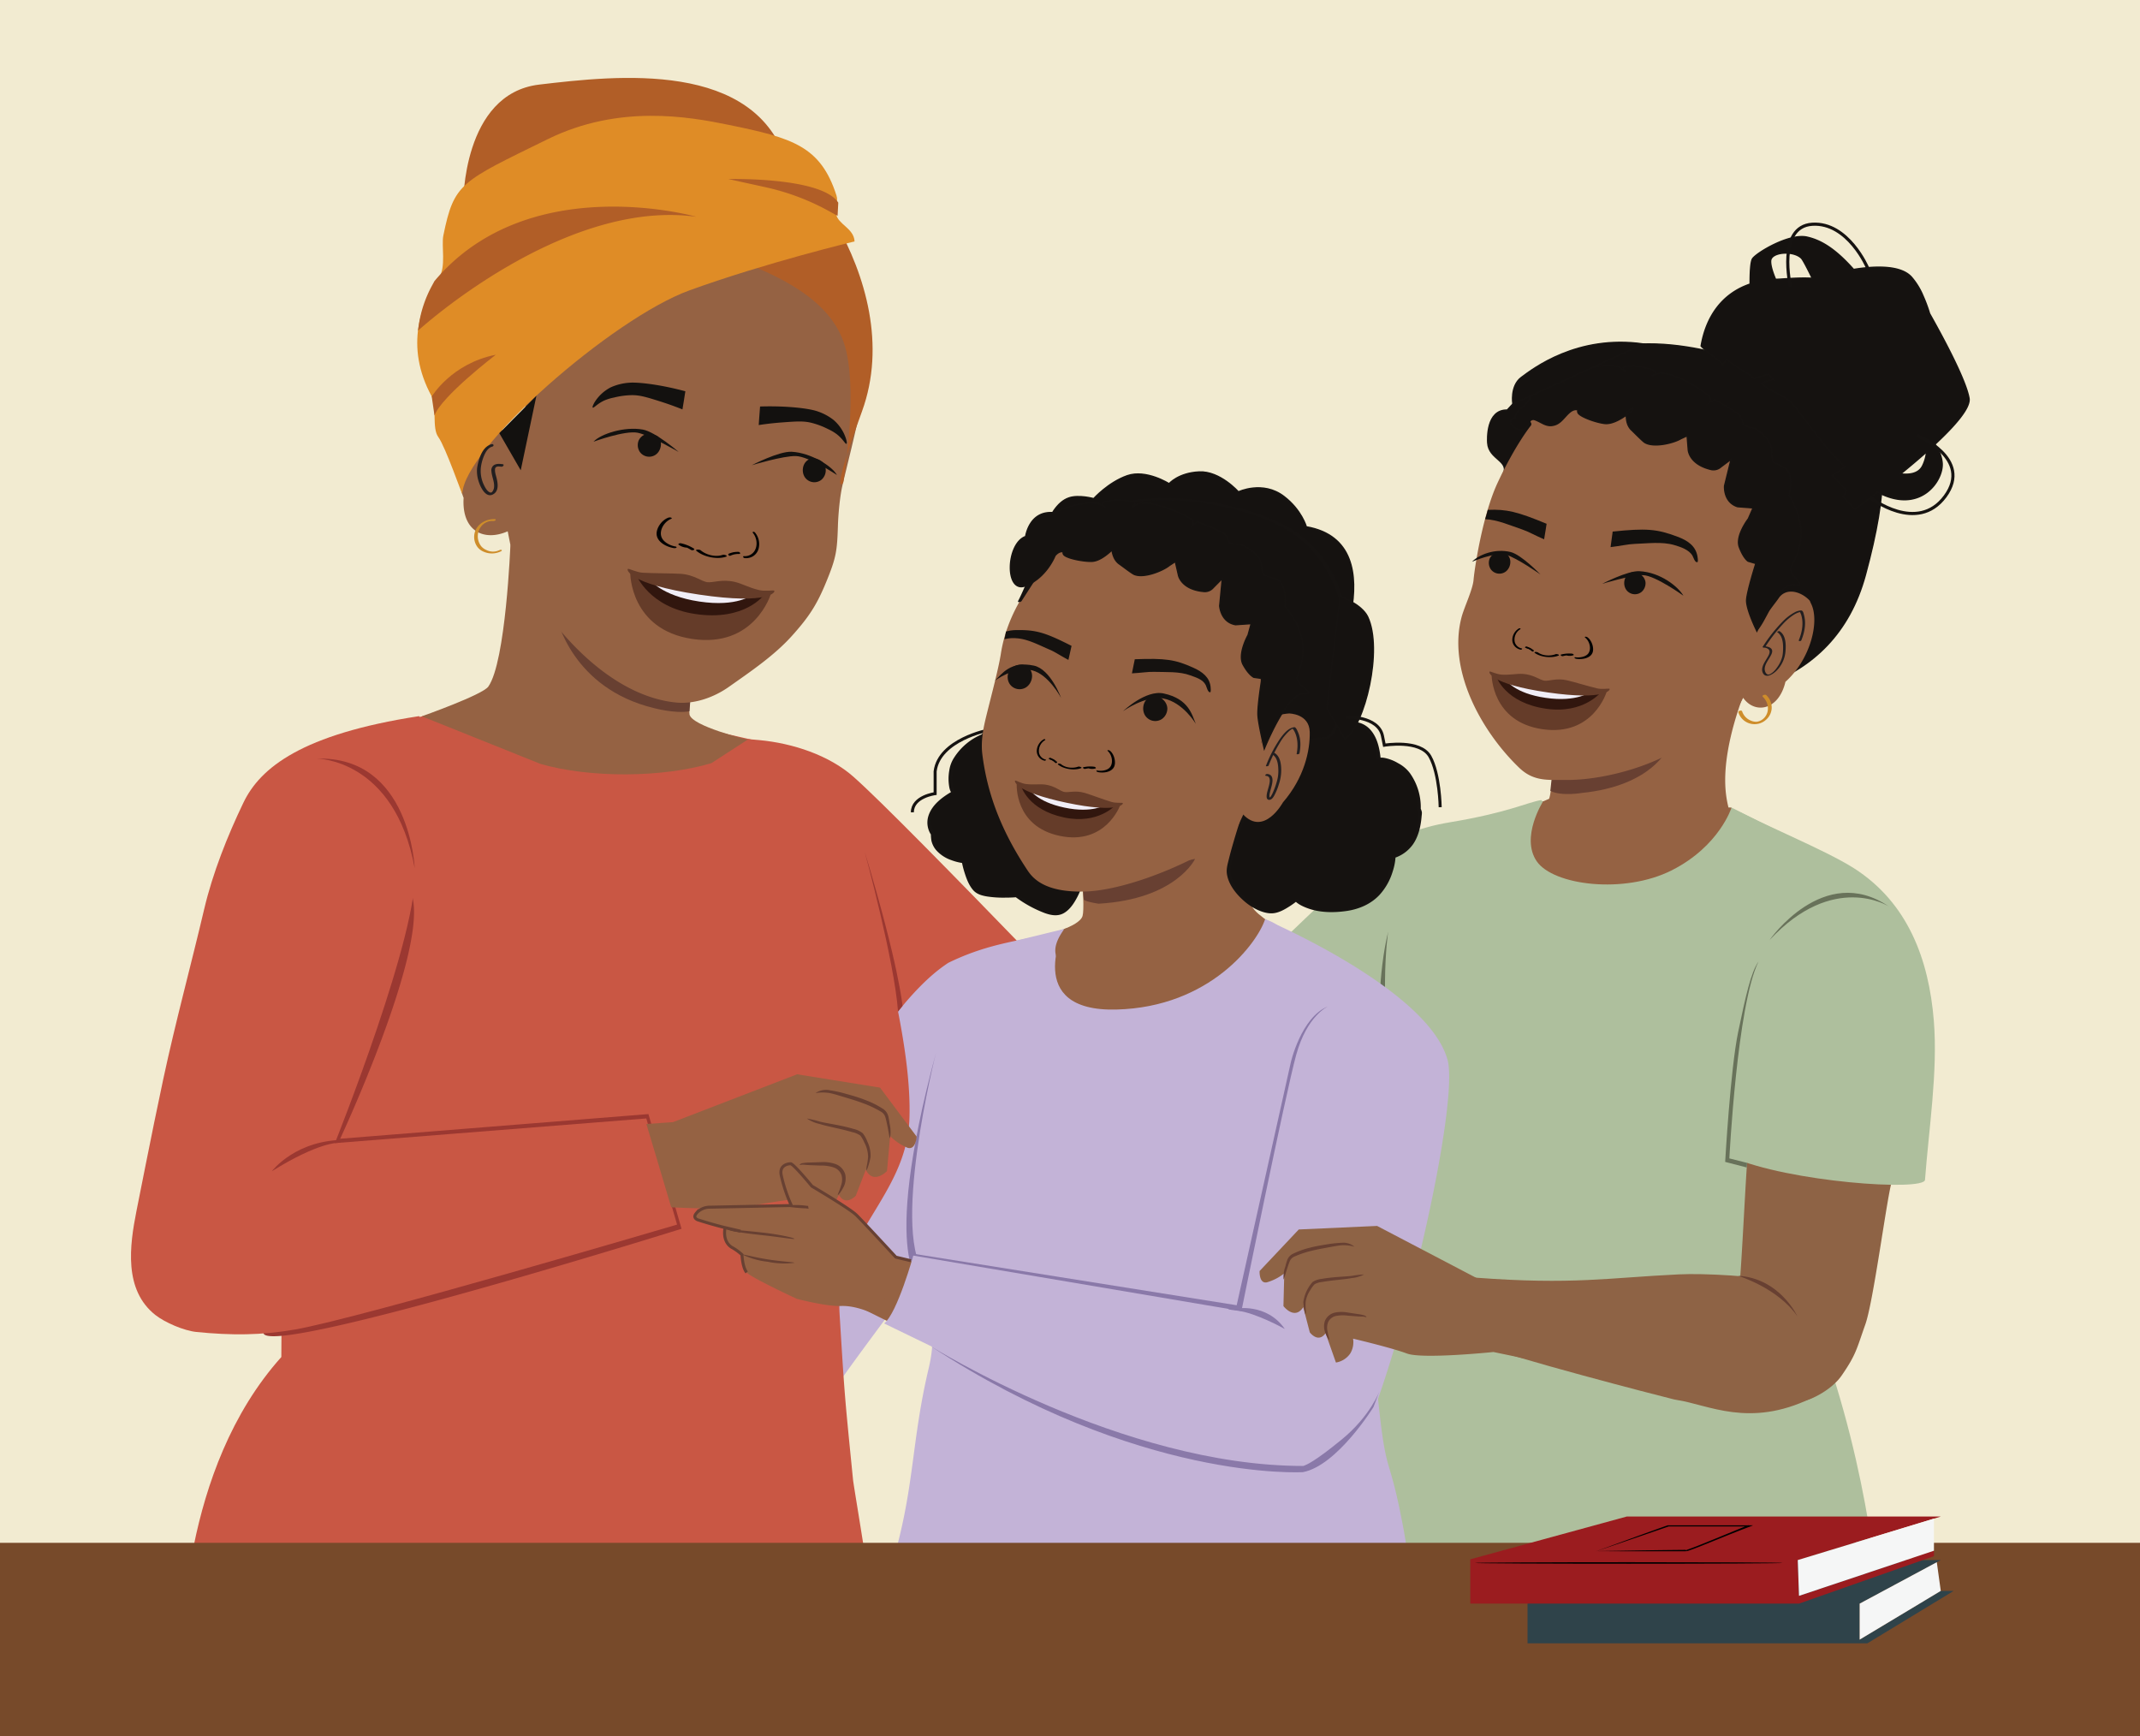 <svg xmlns="http://www.w3.org/2000/svg" viewBox="0 0 1431.49 1161.44"><rect x="0" y="0" width="1431.49" height="1161.44" fill="#333333" stroke="none"/><defs><style>.cls-1{fill:#f2ebd1;}.cls-2{fill:#706189;}.cls-3{fill:#aebf9d;}.cls-4{fill:#c95744;}.cls-14,.cls-19,.cls-20,.cls-21,.cls-22,.cls-5{fill:#151210;}.cls-6{fill:#161311;}.cls-23,.cls-34,.cls-7{fill:none;}.cls-14,.cls-19,.cls-20,.cls-21,.cls-22,.cls-23,.cls-7{stroke:#161311;}.cls-14,.cls-19,.cls-20,.cls-21,.cls-22,.cls-23,.cls-34,.cls-7{stroke-miterlimit:10;}.cls-7{stroke-width:2.02px;}.cls-8{fill:#c3b3d7;}.cls-9{fill:#956243;}.cls-10{fill:#68725a;}.cls-11{fill:#8e6345;}.cls-12{fill:#8a79a9;}.cls-13{fill:#684032;}.cls-14{stroke-width:0.87px;}.cls-15{fill:#010101;}.cls-16{fill:#231f20;}.cls-17{fill:#13110f;}.cls-18{fill:#ce8d2a;}.cls-19{stroke-width:0.86px;}.cls-20{stroke-width:0.9px;}.cls-21{stroke-width:0.87px;}.cls-22{stroke-width:0.86px;}.cls-23{stroke-width:2.1px;}.cls-24{fill:#b15e27;}.cls-25{fill:#df8c26;}.cls-26{fill:#653c29;}.cls-27{fill:#31160e;}.cls-28{fill:#f1eef7;}.cls-29{fill:#9b3831;}.cls-30{fill:#774a2a;}.cls-31{fill:#2f434a;}.cls-32{fill:#9b1c1f;}.cls-33{fill:#f5f6f6;}.cls-34{stroke:#684133;stroke-width:2px;}</style></defs><g id="Layer_2" data-name="Layer 2"><polyline class="cls-1" points="1431.49 1161.44 1431.49 0 0 0 0 1161.44"/><path class="cls-2" d="M636.81,1027.53Z"/></g><g id="Layer_3" data-name="Layer 3"><g id="freepik--Character--inject-2"><path class="cls-3" d="M924.78,1015.52c1.33-16.35-30-20.6-29-30.63,4.69-49,34.16-92.3,31.48-142.21-2.87-53.35,23.26-99,19.19-152.32-1-13.38-9.14-21.39-19-24.48,10.3-19.1,22.51-37.2,30.8-57.36,2.36-5.76,3.45-7.38,2.56-13.16,7.38-1.71,14.57-7.12,22.1-8,15.75-1.8,20.34-3.61,36.08-5.42,10.73-1.23,21.48-2.46,32.28-2.66,38.48-.73,124.93,20.93,163.11,25.5l1.8,285.94c35.65,97.13,40.33,180.32,42.22,196.73,0,0-352.42,2.73-355.69,2.68C907.41,1090.22,921.62,1028.3,924.78,1015.52Z"/></g><g id="freepik--Character--inject-2-2" data-name="freepik--Character--inject-2"><path class="cls-4" d="M492.65,1038.11c-1.39-17.08-3.75-24.93-4.75-35.41-4.9-51.19-.59-93,2.21-145.19,3-55.75-24.3-103.51-20.05-159.17,1.07-14,9.55-22.35,19.83-25.57-10.76-20-23.52-38.88-32.18-59.94-2.47-6-3.6-7.72-2.68-13.75-7.71-1.8-15.22-7.44-23.09-8.35l-49.36-5.66c-11.21-1.28-22.44-2.57-33.72-2.78-40.21-.76-118.89,21.87-158.79,26.64l-1.88,298.8c-67.79,75.67-65.81,191.21-67.79,208.36,0,0,391.93.06,395.34,0C510.8,1116.17,496,1051.47,492.65,1038.11Z"/></g><path class="cls-5" d="M657.37,491.7l1.86-1.7c14.38-5.58,26-5.26,34.39,4,.14,0,19-7.6,34.94,17,13.84,21.32,8.15,34.44,8.15,34.44s11.83,5.8,14.18,11.64c5.29,13.13,3,37.45-8.37,40a29.09,29.09,0,0,1-20.45-3.26s-5.83,17.4-15.16,17.7-26.63-12.11-26.63-12.11-20.77,1.69-26.75-3.12-8.83-19.69-8.83-19.69-21.44-2.59-20.76-18.76c0,0-7.26-9.54,3.69-20.64a45.61,45.61,0,0,1,9.93-7.35s-3.43-4.77-.81-17.3C637.88,507.13,646.44,495.94,657.37,491.7Z"/><path class="cls-6" d="M658.38,491.93a13,13,0,0,1,1.78-1.63c-.15.09.59-.14.82-.22l1.32-.47c.93-.32,1.87-.62,2.82-.89a37.88,37.88,0,0,1,10.51-1.66,22.43,22.43,0,0,1,16.83,7.46c.38.43,1.23.22,1.67.05s-.11,0,.16-.06c.42-.13.85-.25,1.28-.36a21.72,21.72,0,0,1,4.08-.51,26.17,26.17,0,0,1,14.33,4c7.45,4.55,12.87,12.05,16.85,19.67,3.18,6.1,5.53,12.84,5.76,19.77a20.27,20.27,0,0,1-1.14,8.46c-.08.19.12.4.26.48a43,43,0,0,1,11,7.43,14.81,14.81,0,0,1,3.95,7,43.9,43.9,0,0,1,1.51,8.81,44.84,44.84,0,0,1-2,17.94,18.9,18.9,0,0,1-3.66,6.59c-1.87,2-4,2.7-6.67,3a26.71,26.71,0,0,1-16.79-3.63,1.82,1.82,0,0,0-2.26.77,44.15,44.15,0,0,1-2.4,5.62c-1.69,3.38-3.77,6.84-6.73,9.26a7.66,7.66,0,0,1-4.51,1.94,17,17,0,0,1-5.42-1,61.14,61.14,0,0,1-12.17-5.72c-2.66-1.54-5.27-3.19-7.79-5-1.15-.8-2.79-.35-4.13-.29a98.38,98.38,0,0,1-11.13-.09c-3.65-.25-7.84-.58-11.07-2.46-3.8-2.21-5.73-7.4-7.1-11.32a61.07,61.07,0,0,1-2.41-8.71c-.06-.33-.52-.37-.77-.41l-.2,0-1.22-.22a37.48,37.48,0,0,1-4-1,25.11,25.11,0,0,1-10.15-5.73,14.59,14.59,0,0,1-3.52-5.35,14.34,14.34,0,0,1-.8-3.41,11,11,0,0,0-.21-2.78c-.4-.92-1-1.74-1.36-2.71a13.92,13.92,0,0,1-.76-6.49c1-8.3,8.67-14,15.4-17.85.31-.18.62-.55.37-.9a10.15,10.15,0,0,1-1.05-2.71,26.47,26.47,0,0,1-.43-9.39,22.15,22.15,0,0,1,2.64-9.24,38,38,0,0,1,6.61-8.24,35.46,35.46,0,0,1,11.38-7.51c.4-.16,1-.58.66-1.05s-1.3-.19-1.67,0a40.57,40.57,0,0,0-18.51,15.43,21.28,21.28,0,0,0-3.36,8.86,31.69,31.69,0,0,0,0,11,10.45,10.45,0,0,0,1.44,3.9l.38-.9c-6.42,3.69-13.3,8.77-15.7,16.12a14.82,14.82,0,0,0,1.3,12.16,3.21,3.21,0,0,1,.29.46c.12.31,0-.07,0,.25a28.27,28.27,0,0,0,.36,3.89,14.77,14.77,0,0,0,3,6.13,23.84,23.84,0,0,0,10.51,6.95,35.15,35.15,0,0,0,7.68,1.93l-.77-.4a62.06,62.06,0,0,0,1.86,7.12c1.27,4,2.88,8.17,5.64,11.35,2.38,2.73,5.87,3.67,9.32,4.24a71.62,71.62,0,0,0,12.15.78c2.57,0,5.15-.09,7.71-.3l-.83-.1a80.42,80.42,0,0,0,19.62,10.75c4,1.42,8.39,2.27,12.35.18,3.77-2,6.43-5.71,8.48-9.35a46.87,46.87,0,0,0,3.59-7.94l-2.26.78a28.91,28.91,0,0,0,14.83,4c3.4,0,7.2-.29,10.16-2.12a14.51,14.51,0,0,0,4.93-5.47c3-5.5,3.9-12.13,3.87-18.32a50.51,50.51,0,0,0-.92-9.66c-.55-2.73-1.24-5.76-2.86-8.08-2-2.89-5.09-5-8-6.94a55.77,55.77,0,0,0-5.36-3.07l.26.47a19.52,19.52,0,0,0,1.16-7.34c0-6.95-2.06-13.74-5.11-19.92-6.24-12.69-17.12-25.64-32.42-25.86a22.46,22.46,0,0,0-8.48,1.32l1.67,0a24.32,24.32,0,0,0-18.72-7.93,44,44,0,0,0-11.71,1.93c-1.06.31-2.11.66-3.15,1a10.86,10.86,0,0,0-3,1.24c-.66.5-1.25,1.13-1.86,1.69-.42.39-.23.78.25.94A2.1,2.1,0,0,0,658.38,491.93Z"/><path class="cls-7" d="M661.11,488.4s-32.93,6.37-35.58,27.55v14.91s-15.23,1.94-15.23,12.5"/><path class="cls-3" d="M921,999.25c-6.29,30-15.59,86.42-18.47,107.54,151.8-49.52,277.25-157.32,349.92-297,4.38-21.31,9.87-44.93,11.92-55.85,9.15-48.89,8.84-60.34-12.82-105.71-8-16.7-20.33-40-30.61-70l10.88-1.26-73.59-36.76-129-.62c-17.36-.29-38.34,14.14-55.27,18-3.42.78-29.13,3.93-31.31,6.68-1.75,2.2-4.12-2.78-4.53,0-2.21,14.72,13.34,23.5,9.7,38-2.15,8.56,8.38,7.55,6.39,15.82-9.71,40.25-26.86,81.23-25.75,122.11,1.31,49,25.47,82.47,21.2,116.05C942.89,909.22,932.64,943.8,921,999.25Z"/><path class="cls-4" d="M413.56,500.1c19-10,43.29-9.85,94.28-5.05,22.79,2.14,46.87,10.24,63,24.49,36.18,31.89,203.54,208.09,210,213.45S770.37,850.25,694.2,798.9C684.84,792.6,488,618.4,460.9,578.51c-11.6-17-77.7-62.55-47.34-78.41"/><path class="cls-8" d="M707.87,672.11c.3-14.18,1.85-39.67,10.28-50.76-35.52,8-55.88,9.1-83.79,22.68a101.85,101.85,0,0,0-8.61,6.36c-19.09,15.75-37.22,41.56-47,57.5-5.16,8.4-11,17.35-17,27,0,1.21.12,2.41.15,3.62,1.32,52-35.37,91.91-29.12,143.54,4.3,35.53,8.18,42,9,61.63,1.1-.74,10.7,2.34,7.25,2.26-9.8-.23,154-201.88,165.36-242.23.92-3.26,2-6.5,3.12-9.7C711.09,689.47,707.72,678.87,707.87,672.11Z"/><path class="cls-4" d="M561.6,878.59c-3.18-51.9,45-78.43,46.74-130.4,1.48-43.35-14.08-101.19-24.09-144-2-8.77-37.1-83.67-39.32-92.76,0,0-3-8.19-15.9-10.86s-57.64-13-57.64-13L327.23,468l-71.34,17.72C225,492.05,216.56,495.93,212,507.45c-2.9,7.42,23.41,12.35,20.89,19.55-11.12,31.76-4.64,49.06-13.22,66.72-23.31,48-40.54,100-31.19,151.9a251.67,251.67,0,0,1,4,33.92c68,162.68,207.23,289.58,381.71,337.55,0,0,12,4.91,13.21,3.7,4.76-4.74-16.11-124.27-16.78-130.95C565,933.46,565.06,935.15,561.6,878.59Z"/><path class="cls-9" d="M1043.84,446.91s-4.43,79.71-7.63,87.41l-20.8,9.11-21.07,4.88c31.13,32.55,72.32,45.41,116.44,36.34l45.46-44.42a71.26,71.26,0,0,1-2-12.34c-2.43-32.51,16.1-72.87,16.1-72.87"/><path class="cls-9" d="M844.7,513.57s-21.13,60.93-7.18,92.76c2.65,6,21.07,16.4,21.07,16.4l-59.16,35.34c-46.21,16.53-73.28-.27-115.5-25.29l14.64-7.28s23.4-5.32,25.58-12.81-3-56-3-56"/><path class="cls-3" d="M1030.88,535.18c-9.49,1.6-22.2,8.39-60.87,14.83-21.29,3.54-38,10.17-53.19,23.69-33.93,30.29-89.28,85-95.3,90.1S873.24,781,911.84,760.46c9.4-5,83.67-94,109-131.81,10.83-16.14,58.4-61.65,29.68-76.43"/><path class="cls-10" d="M928.6,623.06s-7.89,48.7,6.51,124.72l-6.38,6.55S915.07,679.4,928.6,623.06Z"/><path class="cls-11" d="M1214.33,929.85c-9.22,9.44-8.1-5.45-19.79-5.2a35.21,35.21,0,0,1-9.19-1,32,32,0,0,1-4.29-4.33,61.24,61.24,0,0,1-8.33-13.63c-.39-2.13-.76-4.27-1.13-6.41-2.72-16.09-10.64-15.44-8.69-32.19,2.46-21.15,4.82-86.3,7.25-107.45,8.09-70.36.88-85.42,57.17-139.57,17.53-16.87,2.33-41.66,19-22.3,7.78,9,14.19,21.89,12.51,37.93-2.31,22.07-4.17,8.78-8.73,24.85-11.86,41.76,22.3,28.23,20.19,76.63-.52,11.83-2.68,43.88-5.37,55.2-3.62,15.24-11.91,78.7-17.18,93.56-5.87,16.54-6.09,20.06-15.87,34.22-11,15.93-43,24.75-21.24,8.79"/><path class="cls-3" d="M1240.06,580.72c36,22.94,50.22,60.85,53.53,102.24,2.71,34-3.37,72.22-5.92,106.24-.59,7.87-91.45,1.46-129.43-15.27-9.74-4.28-1.66-121,14.12-163.67,6.74-18.24-16.68-69.51,12.12-54.88l-26.24-15.15C1177.23,550.77,1220.77,568.43,1240.06,580.72Z"/><path class="cls-8" d="M951.16,1105.17c-3.56-24.58-9.79-69-12.29-82.29-11.32-60.52-11.52-25.16-19.34-110.81-4.16-45.64,22.34-89.31,15.07-165.66-1.61-17-43.43-36.08-42.16-65.29.64-14.66-25-49.11-25-49.11s-9.37-14.27-22.19-17.37c7.6,1.84-52.68,16.86-55.4,20.29-16.57,20.87-18.41,22.64-46,19.94-37.51-3.65-45.18-15.38-31.86-33.52l-32.31,7.88-6.71,10.58c-1.29,8-12.48,57.94-15.53,65.16-14.91,35.12-40.89,88.28-46,125.61-6.2,44.76,20.17,40.79,9.76,84.75-11.35,47.92-9.4,76.95-22.58,124.39-1.56,5.62-12.92,79.12-9.54,83.89,1.15,1.63,4.45,3.74,8.08,5.69a584.53,584.53,0,0,0,354.08-24.13Z"/><path class="cls-12" d="M626.11,704.17s-31.69,125.43-5.73,149.36l-3.06,6S587.49,847.87,626.11,704.17Z"/><path class="cls-9" d="M623.35,896.1a67.91,67.91,0,0,0,8.12-10,50.32,50.32,0,0,0,6.27-14.42,45,45,0,0,0,1.42-15.16,49.7,49.7,0,0,0-.93-6.19c-10.92-2.19-22.5-4.9-35.06-8.43,0,0-62.35,6.71-44.8,22.28,6.33,5.61,32.73,18.67,63.9,33.08Z"/><path class="cls-8" d="M836.12,918.12c14.9,14.33,9.76,77.19,19.34,95.37,5.79,11,24.5,1.47,32-11l2-1.7c34.24-29.69,88.16-257.22,78.87-291.69C955.51,661.54,846.16,615,846.16,615c-.44,28.78-11.28,241.61-23.07,292.7A86.69,86.69,0,0,1,836.12,918.12Z"/><path class="cls-11" d="M1216.38,878.73c-2.05-8.29-8.09-19.25-16.5-20.7-26.68-4.62-59.56-6.41-76.8-5.59-47.56,2.26-70.56,7.09-135.88,2.21-3.59-.27-32.87-3.85-44.59-9.52-10.05-4.86,27.3,46.79,44.7,53.54,25.84,10,119.11,34.11,132.34,37.38.61.15,1.21.26,1.83.36,21.14,3.14,48.65,19,90.12-1.15,22.65-11,34.17-60.15,31.63-70.44Z"/><path class="cls-13" d="M1115.54,500.63s-10.39,25-57.36,29.77c0,0-13.79,2.38-21.13-1.37l1-9.25Z"/><path class="cls-14" d="M984.54,425c17.45-9.68,22.9-30.05,23-48.74.1-17.9,16.56-43.49-5.23-45.08-.42,0,9.5-14.25,3-13.66,5-9.33-9.42-10-10.17-21.25C995,294,994,274,1008.2,274.29c58.53-64.7,124.58-42.08,162-32.6,73.37,18.6,109.12,27.07,77.59,143-21.18,77.81-98,91-172.88,80-32-4.67-70.29-7.81-91.06-39.36C984.06,425.22,984.3,425.11,984.54,425Z"/><path class="cls-14" d="M1170.69,190c-19.14,6.53-29.5,22.14-32.78,41.46,3.4,3.82,11.1,8.54,14.52,12.35.86-1.19,1.76-2.35,2.67-3.48,3.76,4.14,14.34,8.81,18.16,12.9,1.27-.58,5.14-1.73,9.72-3,1.17,1.26,2.33,2.53,3.5,3.8a22.67,22.67,0,0,0-8.14,2.43c4.32,4.71,16.41,8.55,20.5,13.46,8.86,10.64,18.55,24.64,27.84,34.9a61.55,61.55,0,0,1,7.17,7.64l-8.22,5.66,9.63,10c-1.54,2.67-2.44,4.19-2.44,4.19l7.87,8.37s6.28-4.55,15.25-11.46c28.73,15.3,44.33-7.93,43.21-19.68a24.18,24.18,0,0,0-4.85-12.3c13.46-12.52,23.89-24.5,22.83-30.81-2.14-12.68-18.43-42.59-26.38-56.66a101,101,0,0,0-4.74-12.62l-.09-.26h0a46.82,46.82,0,0,0-7.31-11.56c-7.32-8.08-24.52-7.4-38.69-5.11-13-14.65-22.56-19.65-31.1-21.6-12-2.74-33.84,10.5-36.49,14.43C1171,175,1170.68,182.68,1170.69,190ZM1271.4,317c5.72-4.66,11.67-9.65,17.31-14.68a27.24,27.24,0,0,1-2.61,9.19C1283.45,317,1277.08,317.66,1271.4,317ZM1205,172.72c1,1,4.17,7.12,7.24,13.41-10-.45-18.6.49-23.07.66-.49,0-1,.05-1.44.08-1.66-3.94-3.55-9.24-3.28-12.55C1184.93,168.54,1199.53,167.35,1205,172.72Z"/><path class="cls-9" d="M1048.27,274.54a6,6,0,0,1-.68.76l.62-.3Zm-23,1.86,0,.38c.4-.23.78-.46,1.13-.7C1026.47,275.62,1025.32,276.4,1025.32,276.4Zm136.91,197.65,3.87-7.28c7.55,10.91,23.68,8.75,28.26-10.69,17-15.26,23.15-41,17-52.59l-.7-1.66c-4.88-5.44-14.63-9.23-20.26-2.48-2,3-4.83,6.34-6.82,9.36-2,3.48-5.37,10.62-8.37,13.5,0,0,16-33.67,17.83-42.4s4.65-30.49-9.17-45.28c0,0-16-21.25-21.67-31.55l-2.39-1.29c-1.51-.22-2.59.09-4.1-.13.06-.46.64-.85.77-1.78-2.66.56-4.61-.2-6.63-.49.57-.39,1.65-.71,1.72-1.17-2.09.17-4-.59-6.06-.88.57-.39,1.72-1.17,1.79-1.63-2.66.55-4-.59-6.06-.89a3.48,3.48,0,0,0,1.28-1.7c-2.16.63-4.11-.13-6.13-.43.58-.38,1.22-1.24,1.79-1.63-2.66.56-4-.59-6.05-.88-.51-.07,1.14-.78,1.21-1.24a18.61,18.61,0,0,1-5.12-.28c.07-.46,1.15-.78,1.21-1.24-3.16.49-4.54-.66-6.56-.95l1.79-1.64a7.25,7.25,0,0,1-6.19,0c.57-.39,1.71-1.17,1.78-1.64a10,10,0,0,1-8.21-.25c.51.08,1.72-1.17,1.78-1.63-2.79,1.48-4.74.73-7.26.36.57-.39,1.21-1.24,2.35-2-3.29,1.41-7,1.82-9.79,0,.51.07,1.22-1.25,1.28-1.71-2.29,1.56,1.84-.2-.62-1,0,0-6.07,1-6,.55-2.22,1.09,6.47-7.08,4-7.45.64-.86-14.61-1.25-13.46-2-2.79,1.48-2.14.6-5.1-.3,0,0-11.3,4-10.73,3.62-2.85,1.95-3.71-.16-6.67-1.07.57-.39,1.54,2.21,2.11,1.82-2.29,1.56-1.29-.66-3.81-1,.07-.46-7.81-4.21-7.74-4.67-2.73,1-1.93,1.34-5,.9.07-.47-2.64,4.82-2.07,4.43-2.29,1.56-2,.05-4.43-.78l-2.75,1.36c-2.87,1.95.74,1.44-2.21.54,0-.32,11.17,3.11,11.73,2.57a18.72,18.72,0,0,1-6.92,1.92c.07-.47.71-1.32.78-1.78A10.24,10.24,0,0,1,1033,277c.5.07,1.14-.78,1.21-1.24-2.86,1.94-6.09,2.89-8.92,1.06v-.08a16,16,0,0,1-7.55,2.29,2,2,0,0,1,1.28-1.7l-2-.3c-3.06,3.34,8.86,2.95,7.18,7.44,0,0-10.26,12.4-22.5,38.63-10,21.53-15.38,57.21-16,64.7-.5,6.48-6.26,18.36-8,24.92-9.52,35.57,13.29,76.59,38.5,100.82,10,9.66,20.16,8,31.5,8.17,23.15.25,59.28-8.54,82.18-25.74"/><path class="cls-15" d="M1028.86,436.48c3,2.17,8.08,2.57,11.69,1.11.8-.33,3.17.48,2,.93-4.77,1.93-12,1.05-15.87-1.75-.39-.28-.27-.58.28-.66a2.93,2.93,0,0,1,1.85.37"/><path class="cls-15" d="M1044.16,437.84a21.4,21.4,0,0,1,7.41-.61,1.74,1.74,0,0,1,1,.51c.18.21.19.46-.11.56a8,8,0,0,1-4,.26,1.54,1.54,0,0,1-1.14-.64c-.17-.36.27-.5.6-.45a6.35,6.35,0,0,0,3.27-.22l.93,1.08a19.07,19.07,0,0,0-6.62.56,1.57,1.57,0,0,1-1.28-.35c-.24-.19-.47-.58,0-.7"/><path class="cls-15" d="M1053.91,439.66c2.89.38,6.47-.3,8.21-2.17,2.63-2.83,1.45-8.46-1.84-11.05-.36-.28-.11-.53.3-.55a2.46,2.46,0,0,1,1.5.55c2.86,2.25,4.22,7,3.29,9.89-.87,2.7-3.93,4.21-7.5,4.47a16.28,16.28,0,0,1-3.27-.07c-.43-.06-1.2-.31-1.36-.67s.25-.45.67-.4"/><path class="cls-15" d="M1023.8,434.24a.37.37,0,0,0-.28-.58,3.48,3.48,0,0,1-2.13-1.06l-.9.79a10.28,10.28,0,0,1,4.27,2.26.84.84,0,0,0,1,0c.2-.12.46-.44.21-.66"/><path class="cls-15" d="M1025.92,435a11.71,11.71,0,0,0-4.79-2.51.94.94,0,0,0-.82.21.38.38,0,0,0-.08.57"/><path class="cls-15" d="M1017.75,433.69a6,6,0,0,1-4.48-4.16,8.09,8.09,0,0,1,3.63-8.6.32.32,0,0,0,0-.6,1.14,1.14,0,0,0-1.05.15,9.07,9.07,0,0,0-4.23,7.11,6.54,6.54,0,0,0,3.47,6.19,7.11,7.11,0,0,0,2,.76,1.08,1.08,0,0,0,1-.3c.19-.32,0-.5-.31-.55"/><path class="cls-16" d="M1180.9,432.55a109.1,109.1,0,0,1,11.75-15.14,36.34,36.34,0,0,1,7.8-6.52,16.06,16.06,0,0,1,2.29-1.09c.29-.1.58-.18.87-.26a2.68,2.68,0,0,1,.52-.09,2.36,2.36,0,0,0,.38,0c-.35.1-.08-.06,0,0-.86-.66-.38-.15-.37,0a9,9,0,0,0,.57,1.42c1.93,5.65.79,11.92-1.43,17.3-.37.9,1.36.85,1.65.17,2.19-5.32,3.36-11.36,1.79-17-.32-1.18-.61-3.1-2.11-3a9.83,9.83,0,0,0-4,1.19,32,32,0,0,0-7.73,5.8,101.53,101.53,0,0,0-13.66,17.17c-.52.77,1.24.77,1.64.17Z"/><path class="cls-17" d="M995.19,341.06c12.64-.59,20.16,1.34,39.38,9.31l-.09.46c-.4,2.66-.18,1.17-.59,3.84l-1,6.09c-6.26-2.69-10.65-5.27-14.75-6.63-7.75-2.59-16.42-6.5-24.71-6.84C994.09,345.23,994.67,343.15,995.19,341.06Z"/><path class="cls-17" d="M1078.7,356c-.37,2.67-.16,1.18-.53,3.86-.28,2-.55,4.07-.82,6.11,6.76-.8,11.7-2,16-2.15,8.57-.28,18.5-1.67,26.78.82,4,1.19,9.63,3,12,7.06.64,1.08,1.61,4.8,3.31,4.3.69-.21.08-3.64,0-4-1.26-6.93-6.59-10.49-13.35-13-13.78-5.22-21-5.75-43.4-3.42"/><path class="cls-18" d="M1179.16,466.07c3.77,3.55,4.78,9.55,1.32,13.71a8.63,8.63,0,0,1-2.75,2.2,8.18,8.18,0,0,1-1.65.61,7.79,7.79,0,0,1-1,.2l-.45,0c-.5.06-.2,0-.16,0a9,9,0,0,1-3.33-.79,10.1,10.1,0,0,1-5.81-6.2c-.34-1-2.85-.3-2.52.68a11.4,11.4,0,0,0,18.6,4.9,11,11,0,0,0,3.69-7.31,11.35,11.35,0,0,0-3.65-9.12c-.73-.69-3.12.3-2.33,1Z"/><path class="cls-16" d="M1179.34,433c1.58.24,4.05.67,4.35,2.61.23,1.54-.86,3.2-1.59,4.46-1.65,2.85-4.67,6.85-2.79,10.26,2.15,3.9,7.33.15,9.34-2a20.68,20.68,0,0,0,5.65-12.11c.44-4.55.52-11.27-3.9-14-.42-.26-1.88.44-1.63.6,3.81,2.37,4.1,7.86,3.94,11.88a24.93,24.93,0,0,1-.41,4.14,20.66,20.66,0,0,1-3.2,7.09c-1.32,2-3.14,4.16-5.38,5.12-1.63.69-2.72-.78-3.1-2.25-.89-3.4,2-6.87,3.54-9.65.68-1.22,1.62-2.88,1.19-4.33-.55-1.82-3-2.27-4.59-2.51a1.94,1.94,0,0,0-1.21.21c-.11.07-.63.4-.21.47Z"/><path class="cls-17" d="M1007.58,370.29c-2.68-1.93-6.27-1.12-8.41.28a7.39,7.39,0,0,0-2.71,3.11,7.66,7.66,0,0,0,.78,7.14,7.12,7.12,0,0,0,7.86,2.59c3.79-1.14,5.56-5.24,5.13-8.47a7,7,0,0,0-2.65-4.65"/><path class="cls-17" d="M1030.45,384.27s-12.69-13.2-19.9-15c-10.53-2.61-21.32,1.79-25.86,6.47,0,0,15.46-6.67,22.83-4.62C1014.55,373.09,1030.45,384.27,1030.45,384.27Z"/><path class="cls-17" d="M1091,383c3.12-1.08,6.32.72,8,2.68a7.31,7.31,0,0,1,1.71,3.75,7.64,7.64,0,0,1-2.79,6.62,7.09,7.09,0,0,1-8.27.23c-3.3-2.17-3.83-6.6-2.5-9.58A7,7,0,0,1,1091,383"/><path class="cls-17" d="M1071.71,390.54s16.91-8.85,24.84-8.47c14.29.69,26.22,10.58,29.5,16.4,0,0-18.79-13.52-26.94-13.73C1091.31,384.53,1071.71,390.54,1071.71,390.54Z"/><path class="cls-19" d="M1023.32,282.06c-3.81,12.45-19.56-.83-9.62-2.58-.27-6.33,8.84-7.59,9.5-13.92.3.61.47,1.08.47,1.08s1.33-7.52,4.13-9,15-5.53,15-5.53l3.06,3.1c-.06-.2-.92-2.85,1.07-4.1s22.67-8.5,34.83-5.94a11.64,11.64,0,0,1,1.2.28l4.71,3.4.17.12-.18-.14c-.82-.66-2.57-2.26-1.42-3.19a4.36,4.36,0,0,1,2.42-.69,44.93,44.93,0,0,1,7.55.35v0l.83.14.84.1v0a44.14,44.14,0,0,1,7.33,1.81,4.49,4.49,0,0,1,2.13,1.35c.83,1.23-1.29,2.26-2.27,2.66l-.21.08.19-.07,5.49-1.91c.4,0,.81,0,1.23.07,12.38,1,30.12,13.88,31.68,15.65s0,4.06-.15,4.23l3.82-2.09s13.88,7.88,16.13,10.07,2.78,6.71,2.78,6.71,4.24,2.29,5.93,2,9.41,5.28,12.13,10.73c1.74,3.5.51,6.38,1.2,9.33h0c.39,1.65.59,2.74.59,2.74l8.22,4.14c6.44,4.34,2.62,18.35,2.62,18.35,11.18,18.69,9.78,33,1.44,47.45-3.22,5.57,12.77,14,2,12.18s-24.94,31.15-24.94,31.15-7.33-14.72-6.88-21,6.17-24.24,6.17-24.24l-5.16-1.52s-3-1.77-5.87-9.36S1169.5,347,1169.5,347l3.17-7.26-10.4-.8c-9.69-3.15-8.68-14-8.68-14l4.34-17.68-6.86,5.15a7.41,7.41,0,0,1-6.12,1.74c-15.25-3.42-15.66-13.29-15.66-13.29l-.75-9.34-4.29,2c-4.63,2.79-18,6.17-24.08,2.46-1.58-1-7.9-7.51-8.94-8.43-3.71-3.62-3.47-9.45-3.24-11.6.69-.49,1.37-1.15,2-1.69,2.55-2.07,3.46-.91.9,1.17-4.4,3.58-11.67,8.45-17.37,7.87-5.51-.56-17-4.56-18-7.3-.73-1.85,1-1.8-1-2-1.76-.18-3.44.86-4.75,2-3.06,2.63-5.45,6.77-9.4,8.11-5.74,1.95-8.54-1.45-13.74-3.38C1025.5,280.3,1023.74,280.67,1023.32,282.06Z"/><path class="cls-20" d="M1012,270.27s-2-12.14,5.69-17.84,37.34-28.73,81.66-22.33Z"/><path class="cls-21" d="M886.76,458.83s49.79-95.55-12.93-106.45c0,0-3.08-11.21-15-20.32-14.1-10.81-30.44-3.06-30.44-3.06s-12.24-13.95-26.21-13.32-20.15,7.87-20.15,7.87-15.33-9.77-28-5.34-22.46,15.33-22.46,15.33-9.86-2.76-16.51-.51c-15.92,5.38-21.4,38.7-24.73,50.34,0,0,17-38.58,30.56-38.58S848.36,385.2,848.36,385.2l21.85,108.54Z"/><path class="cls-5" d="M949.07,541.13l.8,2.39c-.73,15.41-5.73,25.91-17.61,29.81,0,.15-1.47,30.54-30.38,35.17-25.1,4-34.79-6.49-34.79-6.49s-10.09,8.46-16.38,8.25c-14.15-.49-31.08-18.75-28.81-30.19s8.74-31.15,8.74-31.15-14.68-2.38-11.18-11,34.89-23.24,34.89-23.24-6.16-15.87.66-19.4,22.56-5.75,22.56-5.75,10.07-12.9,24.58-5.72c0,0,11.67-2.78,17.38,11.74a45.1,45.1,0,0,1,2.69,12.05s5.75-1.21,16.15,6.27C942.86,517.06,949.62,529.42,949.07,541.13Z"/><path class="cls-6" d="M947.82,541.46a11.67,11.67,0,0,1,.78,2.61,28.91,28.91,0,0,1-.57,6,41.13,41.13,0,0,1-2.7,10.12,22,22,0,0,1-13.23,12.52c-.3.1-1.07.35-1.09.78a35.77,35.77,0,0,1-1.25,7.41,41.27,41.27,0,0,1-7,14.83,31.76,31.76,0,0,1-18,11.55c-8.63,2.05-18.42,2.19-26.93-.52-3.29-1-7.12-2.64-9.53-5.24-.51-.55-1.7-.11-2.17.28a50.54,50.54,0,0,1-4.4,3.26c-2.66,1.78-5.6,3.61-8.76,4.3s-6.52-.48-9.29-1.68a36.34,36.34,0,0,1-9.43-6.11c-5-4.42-9.85-10.44-11-17.21-.54-3.09.28-6,1-9,.89-3.69,1.9-7.35,3-11q2.25-7.82,4.78-15.57c.1-.29-.25-.49-.48-.52a20.33,20.33,0,0,1-8.22-3.12,6.21,6.21,0,0,1-3-4.92,7.55,7.55,0,0,1,2.18-4.92c3.07-3.52,7.24-6.16,11.16-8.61,4.45-2.79,9.06-5.33,13.72-7.74,2.51-1.3,5-2.57,7.6-3.76.25-.12.91-.46.76-.86a41.61,41.61,0,0,1-1.86-6.38c-.7-3.27-1.43-7.56.34-10.62.89-1.53,2.47-2.09,4-2.69a59.8,59.8,0,0,1,6.45-1.93c3.69-.92,7.43-1.64,11.19-2.24a7.24,7.24,0,0,0,2.58-.57,7,7,0,0,0,1.16-1.23,22.08,22.08,0,0,1,7.4-5.13c4.61-1.88,9.41-1.32,13.87.68a2.54,2.54,0,0,0,1.61.19l.42-.05a11.31,11.31,0,0,1,2.54,0C916.5,485.52,920,498.63,921,507.9c.06.54,1.15.35,1.42.3-.76.15-.23,0-.13,0,.39.06,0,0,.31,0a10.83,10.83,0,0,1,2,.15,25.62,25.62,0,0,1,8.14,3.09,22.79,22.79,0,0,1,7.68,6.18,38.05,38.05,0,0,1,5.09,9.72,36.65,36.65,0,0,1,2.37,13.93c0,1,2.47.53,2.5-.31a39.45,39.45,0,0,0-7.19-23.71,23.27,23.27,0,0,0-7.94-6.73,28.05,28.05,0,0,0-8.93-3.5,11.47,11.47,0,0,0-4.21-.09l1.42.29c-.72-6.93-2.41-14.64-7.5-19.77a15.6,15.6,0,0,0-11-4.61,12.82,12.82,0,0,0-3,.3l1.16,0a20.94,20.94,0,0,0-19,.16,23.75,23.75,0,0,0-7.72,6.14l1.34-.66a107.61,107.61,0,0,0-18.62,4.09c-3.16,1-6.62,2.14-7.91,5.51-1.16,3-.69,6.62-.07,9.7a41.78,41.78,0,0,0,2,6.87l.76-.85a206.72,206.72,0,0,0-21.07,11.28c-4.27,2.63-8.72,5.45-12.16,9.14-2.84,3.05-4.31,7.35-.89,10.63,2.62,2.51,6.61,3.84,10.14,4.42l-.49-.53q-2.29,7-4.35,14.11c-1.13,3.87-2.22,7.76-3.18,11.67-.77,3.12-1.72,6.3-1.29,9.54.94,7.11,6.09,13.58,11.31,18.16a37.93,37.93,0,0,0,9.47,6.22c3.11,1.38,6.72,2.47,10.16,2.15,3.86-.36,7.56-2.44,10.77-4.49a55.85,55.85,0,0,0,5.81-4.22l-2.16.29c2.11,2.27,5.31,3.79,8.15,4.87,8.45,3.24,17.87,3.28,26.72,2,8.18-1.22,16-4.53,21.73-10.58A40.33,40.33,0,0,0,931.58,583a38.45,38.45,0,0,0,1.93-9.79l-1.08.78a24.6,24.6,0,0,0,12.66-9.09c3.33-4.74,4.87-10.52,5.58-16.19.13-1,.23-2,.3-3a11.86,11.86,0,0,0,.15-2.52,15.85,15.85,0,0,0-.8-2.38C950,539.92,947.54,540.62,947.82,541.46Z"/><path class="cls-13" d="M799.43,574.5s-12.65,27-64.59,30c0,0-8.24-1.21-9.91-2.7l-.9-12.15Z"/><path class="cls-9" d="M826.06,556.81c-23.63,18.83-71.34,38.61-100,39.53-28.16.9-35.76-9.7-38.86-14.36-17-25.6-26.72-50.3-30.1-77.47-.91-7.37.16-15,1.95-22.65,2.7-11.49,8.71-33.39,10.44-44.53,4.41-28.36,21.11-50.69,40.75-71.79,40.91-44,108.87-32.5,135.23-14,30.8,21.69,40.39,56.67,36.55,91.47A94.45,94.45,0,0,1,873.34,474,100.7,100.7,0,0,0,858,488.91"/><path class="cls-5" d="M713,354.33s-10.28,15.84-30.86,47.76c5.47-10.34,10.21-26.46,22.11-40.17,41.55-47.84,137-24.15,163.17-4.51,30.6,23,37.12,59.6,32.84,97.13-1.74,15.23-2.75,25-9.38,36.72-.24.13-3.36,2.45-3.36,2.45s-31.36.64-44.55,17.34l2.32-16.12s.8-10-1.08-48.17c0,0,.33-6-6.06-31.09s-16-33.63-16-33.63-48.08-16.53-59.86-18.45S713,354.33,713,354.33Z"/><path class="cls-6" d="M711.83,354.32q-9.42,14.52-18.81,29.07-6,9.33-12,18.68l2.33,0c3-5.66,5.31-11.64,8-17.43a100.89,100.89,0,0,1,12.12-20.33,72.13,72.13,0,0,1,26.72-20.55,105.17,105.17,0,0,1,32.28-8.4,161.84,161.84,0,0,1,34.58.2,200.72,200.72,0,0,1,32.24,6.18,152.21,152.21,0,0,1,26,9.62,74.41,74.41,0,0,1,23,17.55,84.67,84.67,0,0,1,18.55,36.26c3.4,13.82,3.93,28.21,2.85,42.35-.58,7.59-1.41,15.24-2.72,22.73a65.18,65.18,0,0,1-6.48,19.56c-.13.25-.43,1-.5,1.07l-.21.22a11.55,11.55,0,0,1-1.26.91l-2,1.47,1.5-.5A81.44,81.44,0,0,0,876,494.3a72.45,72.45,0,0,0-23.1,7.62A37.1,37.1,0,0,0,841.8,511l2.42-.14,1.48-10.26c.29-2,.69-4,.86-6.06.37-4.43.18-9,.12-13.42-.16-11.68-.9-23.33-1.21-35a44.23,44.23,0,0,0-.59-5.5c-.8-5.31-1.94-10.56-3.15-15.79-3.05-13.18-6.53-26.69-14.17-38.05a23.21,23.21,0,0,0-4.12-5.14,10.42,10.42,0,0,0-3.2-1.23q-12.4-4.21-24.86-8.24c-9.22-3-18.48-6-27.88-8.33-3.23-.8-6.5-1.29-9.77-1.87q-7.69-1.38-15.37-2.84-13.51-2.55-27-5.19l-1.55-.31a2.12,2.12,0,0,0-1.78.48c-.34.37-.33.75.23.86q10.11,2,20.22,3.91c9.68,1.85,19.35,3.71,29.07,5.35a96.88,96.88,0,0,1,9.92,2.42c4.79,1.35,9.55,2.81,14.3,4.29q14,4.41,28,9.15c2.32.78,4.63,1.65,7,2.36a3.81,3.81,0,0,1,.44.15c-.26-.12-.14-.09,0,0a20.72,20.72,0,0,1,1.49,1.62c6.94,8.28,10.88,19.17,13.67,29.44,2,7.14,3.63,14.38,5,21.64a96,96,0,0,1,1.52,9.83c0,.55.09,1.1.1,1.65,0,.24,0-.13,0,.07,0,1.9.18,3.79.26,5.69.33,7.24.62,14.47.8,21.71.17,6.49.34,13,.09,19.48,0,.68-.08,1.34-.17,2L842.17,508l-.46,3.2c-.16,1.1,2.11.26,2.42-.14,8.12-10.16,22.08-14.14,34.45-15.88,2.88-.4,5.85-.58,8.43-.78a5.17,5.17,0,0,0,2.7-1.39,8.35,8.35,0,0,0,2.73-2.44,61.59,61.59,0,0,0,4.87-11.4c2.6-8.45,3.42-17.41,4.35-26.16a166.51,166.51,0,0,0,.87-25.94c-.81-16.46-4.63-32.91-13.14-47.16A76.32,76.32,0,0,0,860.75,352a144.54,144.54,0,0,0-30.36-11.67A198.12,198.12,0,0,0,791,333.59a148.94,148.94,0,0,0-41.34,2.54c-13,2.78-25.65,7.88-36.26,16A72.79,72.79,0,0,0,698,368.51c-5.08,7.37-8.81,15.5-12.4,23.67-1.47,3.33-2.91,6.67-4.6,9.89-.56,1.06,1.92.67,2.33,0q14.67-22.74,29.39-45.46l1.48-2.29C714.79,353.4,712.28,353.63,711.83,354.32Z"/><path class="cls-9" d="M831.37,544.61c14.2,15.24,26.8-7.87,26.8-7.87,14.38-16.62,18.22-34.81,17.94-47.12s-13.82-12.38-13.82-12.38c-11.51,1-9.92,2.42-26.12,34.83"/><path class="cls-16" d="M848.6,512.08a99.9,99.9,0,0,1,7.75-15.65,33.21,33.21,0,0,1,5.93-7.37,11.42,11.42,0,0,1,2-1.44,5.87,5.87,0,0,1,.62-.31c-.12.05.43-.15.2-.08.63-.19-.62.12-.54-.06,0,.07,1.07,1.61,1.14,1.73,2.53,4.68,2.63,10.31,1.64,15.42-.09.46,1.78.16,1.88-.33,1-5,1-10.4-1.34-15.06a6.67,6.67,0,0,0-1.47-2.35,1.28,1.28,0,0,0-1-.09c-4.06.71-7.22,4.93-9.4,8a90,90,0,0,0-9.24,17.89c-.14.36,1.68.18,1.88-.32Z"/><path class="cls-16" d="M847,519c4,.31,1.9,6.3,1.28,8.62-.41,1.52-2.51,7.61.91,7.4,1.53-.1,2.52-1.69,3.19-2.87a39.22,39.22,0,0,0,3.1-7.64,29.13,29.13,0,0,0,1.56-9.6c-.06-4-.7-9.06-4.49-11.27-.66-.38-2.37.53-1.49,1,3.19,1.86,3.87,6.14,4,9.51a24.7,24.7,0,0,1-.64,7.43,54.64,54.64,0,0,1-2.91,8.44,19.47,19.47,0,0,1-1.36,2.6c-.2.3-.46.56-.66.86a3.85,3.85,0,0,1-.3.27s.43.08.43,0a5.19,5.19,0,0,0-.32-.51,2.78,2.78,0,0,1-.13-.71,8.59,8.59,0,0,1,.26-2.14c.35-1.7.89-3.37,1.29-5.06.74-3.14,1.18-7.28-3.07-7.61-.86-.07-2,1.18-.68,1.28Z"/><path class="cls-5" d="M770.39,465.7c3.61-1,7.1,1.28,8.82,3.62a8.39,8.39,0,0,1,1.65,4.37,8.66,8.66,0,0,1-3.65,7.28,8,8,0,0,1-9.36-.36c-3.57-2.7-3.84-7.75-2.11-11a7.92,7.92,0,0,1,4.65-3.89"/><path class="cls-5" d="M751.29,475.68s15-14.41,27.09-11.82c17,3.65,18.94,14.42,21.54,20.37,0,0-8.47-14.47-21.72-17C766.19,465,751.29,475.68,751.29,475.68Z"/><path class="cls-5" d="M687.71,446.15c-2.89-2.38-7-1.74-9.53-.31a8.47,8.47,0,0,0-3.29,3.31,8.65,8.65,0,0,0,.35,8.13,8,8,0,0,0,8.69,3.51c4.36-1,6.68-5.5,6.43-9.18a7.86,7.86,0,0,0-2.65-5.46"/><path class="cls-5" d="M709.74,466.75s-6.92-19.1-18.14-21.51C675.81,441.87,670,451,665.44,455.4c0,0,12.83-9.91,25-7C701.41,451.09,709.74,466.75,709.74,466.75Z"/><path class="cls-5" d="M672.88,422.72a2,2,0,0,0,0-.25,25.8,25.8,0,0,1,7.27-1c12.92-.19,19,1.61,36.64,10.56l-.1.42c-.53,2.4-.24,1.06-.77,3.47-.41,1.83-.82,3.67-1.24,5.49-5.29-2.79-9-5.36-12.46-6.82-6.93-2.91-14.63-7.19-22.2-7.64a23.37,23.37,0,0,0-8.11.64C672.27,426,672.57,424.34,672.88,422.72Z"/><path class="cls-5" d="M759,441.41l-.72,3.48c-.37,1.84-.75,3.68-1.11,5.52,6.21-.32,10.79-1.12,14.73-1,7.83.26,17-.41,24.36,2.36,3.54,1.32,8.33,2.62,10.26,6.45.52,1,1.45,5.18,3,4.83.65-.15.3-3.31.26-3.64-.73-6.39-5.37-9.95-11.37-12.69-12.25-5.59-18.82-6.51-39.36-5.74"/><path class="cls-15" d="M709.87,511.27c2.83,2.3,7.74,2.89,11.32,1.55.8-.29,3.07.61,2,1-4.74,1.76-11.72.6-15.37-2.37-.36-.3-.23-.59.31-.66a2.78,2.78,0,0,1,1.78.45"/><path class="cls-15" d="M724.7,513.21a20.21,20.21,0,0,1,7.24-.33,1.64,1.64,0,0,1,1,.55c.16.22.16.47-.13.57a7.59,7.59,0,0,1-4,.1,1.43,1.43,0,0,1-1.08-.69c-.14-.36.29-.49.6-.43a6,6,0,0,0,3.2-.09l.86,1.11a18.08,18.08,0,0,0-6.48.32,1.48,1.48,0,0,1-1.23-.39c-.22-.2-.42-.61,0-.72"/><path class="cls-15" d="M734.09,515.42c2.8.49,6.32-.06,8.11-1.89,2.7-2.75,1.83-8.48-1.24-11.21-.33-.3-.08-.54.32-.54a2.27,2.27,0,0,1,1.43.6c2.68,2.39,3.76,7.22,2.71,10.11-1,2.69-4,4.1-7.53,4.23a14.77,14.77,0,0,1-3.17-.2c-.42-.07-1.16-.35-1.3-.72s.28-.45.67-.38"/><path class="cls-15" d="M705.05,508.82a.37.37,0,0,0-.24-.6,3.32,3.32,0,0,1-2-1.15l-.92.76a9.8,9.8,0,0,1,4,2.45.81.81,0,0,0,.92,0c.21-.12.47-.43.24-.67"/><path class="cls-15" d="M707.08,509.65a11.16,11.16,0,0,0-4.53-2.71,1,1,0,0,0-.82.18.41.41,0,0,0-.1.58"/><path class="cls-15" d="M699.19,508a5.83,5.83,0,0,1-4.15-4.36,8.38,8.38,0,0,1,4-8.54.34.34,0,0,0,0-.61,1.06,1.06,0,0,0-1,.11,9.34,9.34,0,0,0-4.48,7,6.68,6.68,0,0,0,5,7.21,1,1,0,0,0,1-.26c.2-.31,0-.51-.28-.57"/><path class="cls-22" d="M705.36,343c6.13-3.32,17.62-7.12,27.71-6.49.42,0,.83.06,1.23.11l5.17,2.69.18.09-.2-.11c-.91-.54-2.87-1.87-1.87-3a4.5,4.5,0,0,1,2.31-1,45,45,0,0,1,7.53-.74v0l.84,0,.84,0v0a45,45,0,0,1,7.54.74,4.5,4.5,0,0,1,2.3,1c1,1.09-1,2.42-1.87,3l-.2.11.19-.09,5.16-2.69c.4-.05.81-.09,1.23-.11,12.43-.77,31.88,9.4,33.68,10.94s.56,4,.47,4.21l3.48-2.63s14.9,5.81,17.46,7.65,3.72,6.26,3.72,6.26,4.54,1.66,6.18,1.13S838.52,368,842,373c2.24,3.22,1.43,6.25,2.54,9.08h0c.63,1.58,1,2.63,1,2.63l8.74,2.92c7,3.37,5.26,17.82,5.26,17.82,13.79,16.92,14.47,31.32,8.29,46.85-2.38,6,14.69,12,3.74,11.78s-25.86,36.83-25.86,36.83-3.77-15.86-4.23-22.15,2.61-24.93,2.61-24.93l-5.34-.76s-3.25-1.32-7.17-8.44,3.26-19.81,3.26-19.81l2.09-7.65-10.43.71c-10.06-1.72-10.63-12.64-10.63-12.64L817.61,387l-6.05,6.1a7.44,7.44,0,0,1-5.82,2.61c-15.62-1.18-17.46-10.91-17.46-10.91l-2.09-9.15-4,2.64c-4.19,3.44-17,8.73-23.52,5.93-1.71-.74-8.92-6.31-10.09-7.08-3.31-2.41-4.38-6.54-4.73-9.23-3.81,3.63-8.84,7.38-13.4,7.58-5.54.24-17.47-2.07-19-4.63-1-1.72.77-1.93-1.26-1.85-1.77.08-3.29,1.35-4.42,2.64,0,0-5.73,14.88-19.79,20.23s-13-28.36.07-33C686.14,358.88,688.4,341,705.36,343Z"/><path class="cls-21" d="M896.38,398.79s14.5,5.34,18.5,13.83c10.3,21.9-1.86,72.48-15.15,81.81l-12.22-20.54Z"/><path class="cls-9" d="M712,621.35s-28.15,55.57,34.81,53.94,94.4-44.87,99.39-60.31l-28.1-10.5-91.4,12.72Z"/><path class="cls-7" d="M900.43,479.58s21.48-.77,24.3,12.56l1.28,6.33s24-4.07,30.53,7.58,6.83,33.89,6.83,33.89"/><path class="cls-23" d="M1251.16,332.9s31.3,24.44,50-.9-19-40.77-19-40.77"/><path class="cls-23" d="M1249.21,179.08s-13-30.55-36.91-29.08-14.67,41.63-14.67,41.63"/><path class="cls-9" d="M1032.23,536s-15.32,24-4.28,40.12,58.51,22.16,90.4,6,39.89-41.88,39.89-41.88Z"/><path class="cls-9" d="M341.43,364.37s-3.05,78.44-14.8,94.92c-3.93,5.52-44.46,19.85-44.46,19.85L361.58,511c32.85,9.49,81.5,9.28,114.27-.5l24.25-15.73s-37.67-9.07-38.89-16.95,8-66.6,8-66.6"/><path class="cls-13" d="M461.71,469.45s-13.21-9.05-22.49-12.26-25.48-3.6-66.77-43.92c0,0,10,47.16,65,60.38,0,0,14.18,3.85,23.75,2.12Z"/><path class="cls-9" d="M527.52,188.35l.57.51a6.87,6.87,0,0,1-.49-1Zm23,8.18c.3.37.64.74,1,1.12l.07-.43S550.56,196,550.48,196.53ZM366.93,411.75c18.94,25.78,50,54.6,85.18,58.16,12.6,1.28,25.62-3.54,35.4-10.43C502.37,449,518,438.43,529.76,425.31c11.3-12.58,16.63-20.65,23-36.24,6.63-16.13,7.21-20.54,7.75-37.51.23-7.58,1.27-19,2.84-26.06,1.79-8.19,10.13-40.29,13.54-59.33s-11.87-51.61-11.87-51.61c-.36-5.34-2.63-9.37-4.83-13.93l-2.25-.34a2.26,2.26,0,0,1,.81,2.24,17.93,17.93,0,0,1-7.33-4.88v.08c-3.62,1.05-6.76-1-9.19-4-.08.52.33,1.63.89,1.72a11.42,11.42,0,0,1-8.55-4.45c-.08.52.33,1.64.26,2.15a20.91,20.91,0,0,1-6.78-4.28c.42.76,13.42.68,13.37,1-3.45,0,.24,1.71-2.19-1.29l-2.5-2.34c-2.9.1-3,1.81-5-.59.48.6-.71-5.93-.78-5.41-3.38-.51-2.43-.6-5-2.57-.07.52-9.71,2-9.78,2.51-2.82-.42-2.46,2.27-4.41-.13.49.6,2.36-1.87,2.84-1.27-3.45,0-5.05,2-7.48-1,.49.61-10.29-7.33-10.29-7.33-3.46,0-3,1.16-5.55-1.32,1,1.2-15.46-3.29-15.05-2.17-2.81-.42,3.84,11.12,1.82,9.23-.08.52-6.25-2.52-6.25-2.52-2.9.1.95,3.32-1,.92-.07.51.26,2.15.82,2.23-3.61,1-7.4-.57-10.47-3.15,1,1.21,1.38,2.33,1.87,2.92-2.82-.42-5.15-.23-7.66-2.72-.07.51.82,2.23,1.39,2.32a11.29,11.29,0,0,1-8.86-2.38c-.08.52.89,1.72,1.37,2.32a8.11,8.11,0,0,1-6.6-2l1.38,2.32c-2.25-.34-4.09.44-7.32-1.09-.08.51,1,1.2.9,1.71a20.91,20.91,0,0,1-5.56-1.35c-.08.51,1.46,1.8.89,1.71-2.25-.33-4.09.45-6.75-1,.48.6.89,1.72,1.38,2.32-2.26-.34-4.58-.16-6.69-1.53a4,4,0,0,0,.82,2.24c-2.25-.34-4.09.44-6.76-1-.07.52.9,1.72,1.39,2.32-2.26-.34-4.59-.16-6.77-1-.07.52,1,1.2,1.46,1.8-2.25-.33-4.58-.15-7.24-1.6-.16,1,.33,1.63.25,2.15-1.69-.26-2.74-.94-4.43-1.19l-3,.61c-9.43,9.17-14,43.89-14,43.89-19.54,11.36-30.55,38.79-31.45,48.69s-6.88,30.69-6.88,30.69c-2.28-4-7.32-12.72-8.39-17.11-1.15-3.87.67-8.36-.48-12.23-3.84-9-15.49-8.12-22.45-3.88l-1.29,1.55c-10.36,10.4-6.34,48.14-1.55,59.87-1.37,22.26,13.57,29.39,29.49,22.37l1.79,9"/><path class="cls-24" d="M325,160.19s59.56-17.76,129.49,1.53,104.19,40.75,111.64,73.35-2.09,87.86-2.09,87.86-9.49,12.91,12.57-47.77c32.15-88.44-54.15-186.41-77.23-189.85S373.34,63.11,325,160.19Z"/><path class="cls-24" d="M309.87,136.27s-.73-73.61,50.84-79.69S506,39.79,526.67,110Z"/><path class="cls-25" d="M293.18,292.31c-4.38-6-.8-20.56-4.36-27.06-18.62-34.05-6.77-62.91,4.74-79.39,5-7.18,1.6-21.58,3-28.32,7.24-35.32,11.49-35.81,69.89-64.48C414,69.73,460.48,78,487.31,83.5c43,8.76,61.65,14.31,72.22,47.28,1.38,4.3-1.23,7.21-.3,12.28,1.32,7.17,11.92,9.5,12.41,18.42,0,0-58.91,14.08-110.4,32.73s-151,105.76-152,136.16C309.2,331.33,298,298.91,293.18,292.31Z"/><path class="cls-24" d="M279.58,221.24S376.32,132.59,465.8,145c0,0-112.15-32-175.17,43l-1.69,3.12a79.54,79.54,0,0,0-8.82,26.39Z"/><path class="cls-24" d="M560.28,144.41l-5.72-3.17a157.72,157.72,0,0,0-42.44-16l-24.88-5.47s62.28-1.59,73.5,15.79Z"/><path class="cls-18" d="M330.93,347.28c-6.14-.23-12.37,3.53-13.57,9.83a11.31,11.31,0,0,0,1.81,8.49,10,10,0,0,0,4.4,3.46,13.6,13.6,0,0,0,11.67-.36c.38-.18.66-.56.24-.83s-1.29.05-1.69.25a9.71,9.71,0,0,1-8.48-.24,9.15,9.15,0,0,1-3.45-2.53,10.79,10.79,0,0,1,.53-13.85,9.56,9.56,0,0,1,7.57-3c.45,0,1.35-.18,1.59-.62s-.22-.59-.62-.6Z"/><path class="cls-17" d="M358.82,264.74l-10.49,49.84L334,289.75S351.67,271.81,358.82,264.74Z"/><path class="cls-16" d="M336.11,310.48c-2-.28-4.35-.42-6,.86a4.27,4.27,0,0,0-1.38,4c.29,3.69,2.27,7.3,1.7,11.05-.17,1.06-1.09,3.24-2.23,3.08-2.07-.3-3.69-3.37-4.47-5a21.57,21.57,0,0,1-1.77-13.64,29.68,29.68,0,0,1,2.23-6.89c1-2.17,2.59-4.51,5.05-5.17,1.48-.4,1-2-.44-1.63-5,1.34-7.32,6.64-8.61,11.18a33.6,33.6,0,0,0-1.07,5,21.77,21.77,0,0,0,.89,8.17c1,3.48,4.52,11.78,9.59,9.3,4.19-2.05,3.51-7.12,2.62-10.84-.47-2-1.29-4.13-1.08-6.18s2.38-1.83,4.15-1.58c1.18.17,2.45-1.5.84-1.73Z"/><path class="cls-24" d="M331.65,237.29s-36.61,28-41,40.67l-1.85-12.71S301.85,243.19,331.65,237.29Z"/><path class="cls-15" d="M483.23,371.2c-4.48,1.54-10.74.09-14.54-3.11-.84-.71-4-.62-2.83.38,5,4.22,14.06,5.9,19.83,3.9.58-.2.54-.62-.09-.93a3.53,3.53,0,0,0-2.37-.24"/><path class="cls-15" d="M464.23,367a26.31,26.31,0,0,0-8.71-3.59,2.08,2.08,0,0,0-1.45.23c-.3.19-.4.5-.08.75a10,10,0,0,0,4.79,1.87,1.92,1.92,0,0,0,1.62-.37c.34-.37-.13-.72-.55-.78A7.92,7.92,0,0,1,456,363.6l-1.54,1a23.44,23.44,0,0,1,7.78,3.24,2,2,0,0,0,1.68.07c.36-.15.78-.55.32-.87"/><path class="cls-15" d="M451.77,365.55c-3.64-.64-7.7-2.86-9.09-5.86-2.09-4.54,1.41-10.7,6.36-12.66.54-.21.33-.62-.15-.8a2.94,2.94,0,0,0-2,.11c-4.32,1.7-7.7,6.69-7.68,10.66,0,3.7,3.14,6.75,7.35,8.45a19.91,19.91,0,0,0,4,1.16c.55.1,1.57.08,1.91-.31s-.14-.66-.66-.75"/><path class="cls-15" d="M490.19,370.35a.48.48,0,0,1,.57-.62,4.35,4.35,0,0,0,3-.5c.27.44.53.88.79,1.32a12.92,12.92,0,0,0-6,1.18,1.06,1.06,0,0,1-1.15-.36c-.2-.23-.39-.72,0-.91"/><path class="cls-15" d="M487.35,370.46a14.41,14.41,0,0,1,6.74-1.29,1.2,1.2,0,0,1,.91.59.5.5,0,0,1-.13.73"/><path class="cls-15" d="M497.71,372a7.55,7.55,0,0,0,7-3.46c2.38-3.86,1.47-9-1.11-12.1a.44.44,0,0,1,.29-.74,1.44,1.44,0,0,1,1.21.6,12.07,12.07,0,0,1,2.4,10.49,8.5,8.5,0,0,1-6.56,6.38,8.89,8.89,0,0,1-2.72.16c-.36,0-1-.3-1.09-.76s.24-.6.58-.57"/><path class="cls-17" d="M541.89,306.94c3.37-1.15,7.21.77,9,2.88a8.84,8.84,0,0,1,1.44,4.08,8.25,8.25,0,0,1-3,7.13,7.65,7.65,0,0,1-8.91.22c-3.56-2.35-4.11-7.13-2.67-10.34a7.53,7.53,0,0,1,4.19-4"/><path class="cls-17" d="M502.87,311.19s18.27-9.52,26.81-9c12.46.71,26.67,9.26,30.18,15.55,0,0-18.64-12.41-27.43-12.67C524,304.79,502.87,311.19,502.87,311.19Z"/><path class="cls-17" d="M440.45,292.19c-2.89-2.09-8-2.39-10.3-.89a8,8,0,0,0-2.93,3.35,8.22,8.22,0,0,0,.82,7.7,7.66,7.66,0,0,0,8.46,2.81c4.08-1.21,6-5.62,5.56-9.11-.08-.64.71-1.73-1.61-3.41"/><path class="cls-17" d="M454,302.34s-15.56-13.5-24-15c-12.29-2.2-28.09,2.83-33,8.13,0,0,21-7.74,29.62-6C434.86,291.2,454,302.34,454,302.34Z"/><path class="cls-17" d="M508.42,272c-.18,2.32-.35,4.64-.53,7-.13,1.78-.25,3.55-.37,5.32,6.56-1,12.16-1.52,16.38-1.82,8.91-.65,13.47-.95,18.53.24A52.58,52.58,0,0,1,553.87,287a31.75,31.75,0,0,1,5.92,3.49c4.11,3.23,5.63,6.62,6.36,6.39s-.17-3.15-.26-3.45a27.7,27.7,0,0,0-8.3-12.52,36,36,0,0,0-11.49-6c-5-1.59-18.91-3.57-37.68-3"/><path class="cls-17" d="M458.46,261.68c-.36,2.3-.73,4.6-1.09,6.91-.29,1.76-.57,3.51-.86,5.26-6.16-2.46-11.49-4.26-15.52-5.53-8.53-2.68-12.9-4-18.1-4a52.41,52.41,0,0,0-12.13,1.59,31.93,31.93,0,0,0-6.56,2c-4.74,2.2-7,5.15-7.66,4.76s.89-3,1-3.3a27.73,27.73,0,0,1,11-10.28A36.23,36.23,0,0,1,421.1,256c5.19-.41,19.22.87,37.36,5.73"/><path class="cls-26" d="M468.26,392.69c-17.93-2.67-46.66-9.19-46.66-9.19s-.09,37.7,41.48,43.9,52.49-29.89,52.49-29.89S486.18,395.37,468.26,392.69Z"/><path class="cls-27" d="M468.43,392.72c-8.52-1.27-42.66-7.89-42.66-7.89S434.21,406.1,465,410.7c33.43,5,46.13-12.85,46.13-12.85Z"/><path class="cls-28" d="M468.6,394.1c-8.52-1.27-34.24-6.63-34.24-6.63s7.89,11.1,33.46,14.91,35.1-4.4,35.1-4.4Z"/><path class="cls-26" d="M517.86,395.07c-.88-.37-6.09.6-10.27-.41-7-1.68-11.09-4.27-16.14-5.44-8.62-2-14.7.75-18.49.19s-8.8-5-17.64-5.58c-5.17-.35-18.11-.31-25.26-.73-4.29-.26-9-2.71-9.94-2.61-1.31.13-.3,10.11,47.4,17.22S519.07,395.58,517.86,395.07Z"/><path class="cls-29" d="M433.75,745.22,227.56,761.71s55.77-119.5,48.79-159.38c-4.46-25.42-22.31-52-35.62-68.43a167.09,167.09,0,0,0-13.92,30.68c-5.13,14.75-8.81,29.95-12,45.21a391.18,391.18,0,0,0-7.67,53.76c-2.66,37.56-.88,75.23-1.1,112.83a1.15,1.15,0,0,1,1.2,1.18c0,10.65,3.4,21,7.16,30.84,3.42,8.92,7.39,17.63,10.56,26.65,3.48,9.93.36,24.63,3.21,34.73,2,7-54.57,18-51.85,22.23,6.87,15.18,279.58-70.07,279.58-70.07Z"/><path class="cls-4" d="M162.86,536.84c-10.69,22.21-20.61,47.26-26.21,71-8.93,38-19.19,75.54-27.37,113.68-4.16,19.43-8.11,38.91-12,58.4q-3,15.06-6,30.15c-4.56,23.08-8.67,52.73,12.67,69.55,6.48,5.11,19.26,10.53,27.47,11.35,23.23,2.31,43.13,2.34,65.94-1.66,44-7.7,255.55-70.17,255.55-70.17l-20.58-71-208.3,16.5s57.46-143.69,53.36-184c-4.62-45.23,6.75-102.19,2.73-101.58C202.1,491.1,174.15,513.39,162.86,536.84Z"/><path class="cls-29" d="M578.33,569.48s19.89,72.89,22.39,107.15l3-3.75S601.3,645.45,578.33,569.48Z"/><path class="cls-9" d="M583.84,878.49c-1.11-.27-11.25-5.3-21.24-4.9s-29.61-4.8-29.61-4.8-30.71-14.24-33.52-17.64-3.15-11.83-3.15-11.83a34.41,34.41,0,0,0-6.95-5c-6.55-4.24-4.33-13.14-4.33-13.14l10.32,2.4a282.32,282.32,0,0,1-28.79-7.66c-2.55-1.27-2-2.94-.55-4.6a12.1,12.1,0,0,1,8.88-3.81l54.47-1.1a100.41,100.41,0,0,1-6.74-20c-1.59-7,4.37-7.93,6.26-7.93s14.21,15,14.21,15,25.2,14.9,29.6,19.17,26.55,28.29,26.55,28.29l10.09,2.41S585,878.76,583.84,878.49Z"/><path class="cls-13" d="M539.62,806.58A71.66,71.66,0,0,1,554.86,809a67,67,0,0,1-15.43-.7,120.36,120.36,0,0,1-15.28-1.53A48.66,48.66,0,0,1,539.62,806.58Z"/><path class="cls-13" d="M508.94,826.12c-6.22-.7-11.84-1.4-15.87-2.14a20.76,20.76,0,0,1-6.48-1.66,33.72,33.72,0,0,1,6.66.46c4.07.4,9.73.9,15.95,1.6,12.43,1.3,22.39,3.74,22.2,4.27S521.38,827.42,508.94,826.12Z"/><path class="cls-13" d="M513.57,844a51,51,0,0,1-17.06-4.87c.22-.3,7.81,1.84,17.39,3.34s17.5,1.73,17.5,2.23A52.86,52.86,0,0,1,513.57,844Z"/><path class="cls-12" d="M922.79,930.53s-6.13,16.68-25.31,32.39c-18.46,15.12-23.72,17-25.69,17.67-121.25.07-249.34-80.19-249.34-80.19,139.28,91.07,249.14,84.33,249.14,84.33,23-4.42,47.14-43.52,47.14-43.52Z"/><path class="cls-9" d="M432.38,751.84l8.34,27.88L449,807.56s41,2.26,52.6-.58,39.51-6.17,39.51-6.17a15.72,15.72,0,0,0,.76,10.7,15.48,15.48,0,0,0,9.5,7.68l9.75-20c4.5,8.08,11.32.67,11.32.67l6.7-17.38c5.12,10.26,14.19.84,14.19.84l2.09-23.38a35.86,35.86,0,0,0,11.64,7.81c5.57,1.78,6.12-7.45,6.12-7.45l-24.5-32.78-55.49-8.92-83,32Z"/><path class="cls-13" d="M555.24,729.32a79.42,79.42,0,0,1,10.55,2.32c3.89,1.09,8.2,2.27,12.6,4a60.35,60.35,0,0,1,11.93,5.87,8.23,8.23,0,0,1,3.84,5,38.51,38.51,0,0,1,.9,5,23.07,23.07,0,0,1,.23,9.89c-.33,0-.66-3.55-1.94-9.47-.33-1.47-.66-3.17-1.14-4.73a6.32,6.32,0,0,0-3.12-3.7,71.92,71.92,0,0,0-11.6-5.49c-4.26-1.61-8.43-2.84-12.31-4s-7.29-2.28-10.18-2.84a28.94,28.94,0,0,0-9.47,0A12.57,12.57,0,0,1,555.24,729.32Z"/><path class="cls-13" d="M548.76,750.36c5.59,1.28,13.5,2.23,22.07,4.74a15.79,15.79,0,0,1,6.29,2.93,21.49,21.49,0,0,1,3.08,5.59,21.11,21.11,0,0,1,2.13,10.27,41.09,41.09,0,0,1-1.75,6.73,17.35,17.35,0,0,1-.9,2.37,9,9,0,0,1,0-2.56,43.1,43.1,0,0,0,1-6.63,20.76,20.76,0,0,0-2.47-9.47,22.13,22.13,0,0,0-2.69-4.73,15,15,0,0,0-5.31-2.28c-8.28-2.41-16.24-3.69-21.78-5.44a24,24,0,0,1-8.66-3.69A71.64,71.64,0,0,1,548.76,750.36Z"/><path class="cls-13" d="M562.62,792.91a11.42,11.42,0,0,0,.33-6.72,8.29,8.29,0,0,0-5.49-5.35,26.47,26.47,0,0,0-8.57-1.18l-7.48-.29c-1.9-.09-3.65-.33-4.74-.33a8.68,8.68,0,0,0-1.7.28c-.19,0,.24-.89,1.56-1.23a31.87,31.87,0,0,1,5.07-.47l7.48-.24a25.13,25.13,0,0,1,9.47,1.14,10.42,10.42,0,0,1,6.86,7.1,12.73,12.73,0,0,1-.9,7.91c-1.94,4-3.78,5.78-4,5.78C560.11,799.12,561.53,796.8,562.62,792.91Z"/><path class="cls-29" d="M226.14,764.46s-13.14-.48-44.3,19c0,0,16.14-21.71,50.64-21Z"/><path class="cls-12" d="M826.3,875.37s20.86-4.12,33.16,13.61c0,0-19.19-10.81-31.85-12.28S826.3,875.37,826.3,875.37Z"/><path class="cls-26" d="M714.31,533.28c13.18,2.77,34.88,5.63,34.88,5.63s-9.75,26.63-40.31,20.22-28.77-34.73-28.77-34.73S701.13,530.52,714.31,533.28Z"/><path class="cls-27" d="M714.18,533.26c6.27,1.31,31.76,5.5,31.76,5.5s-11.41,12.83-34.08,8.07c-24.58-5.16-28.78-21.05-28.78-21.05Z"/><path class="cls-28" d="M713.7,534.19c6.26,1.32,25.57,4.2,25.57,4.2s-8.38,5.79-27.18,1.84S688.79,528,688.79,528Z"/><path class="cls-26" d="M679.15,522.08c.7,0,4.08,2,7.25,2.38,5.29.62,8.84-.14,12.66.35,6.52.83,10,4.35,12.83,4.93s7.42-1.22,13.73.65c3.7,1.09,12.7,4.48,17.79,6,3.05.93,7,.43,7.59.74.88.43-2.42,7.21-37.48-.15S678.17,522.13,679.15,522.08Z"/><path class="cls-26" d="M1036,459c14.68,2.12,38.73,3.73,38.73,3.73s-8.85,29.95-42.88,25.05-34.06-36.14-34.06-36.14S1021.27,456.9,1036,459Z"/><path class="cls-27" d="M1035.81,459c7,1,35.29,3.82,35.29,3.82s-11.65,14.9-36.89,11.26c-27.37-3.95-33.1-21.11-33.1-21.11Z"/><path class="cls-28" d="M1035.34,460.06c7,1,28.4,2.82,28.4,2.82s-8.81,6.95-29.75,3.93S1007.54,455,1007.54,455Z"/><path class="cls-26" d="M996.52,449.17c.77-.08,4.63,1.92,8.14,2.11,5.85.31,9.7-.77,13.93-.51,7.23.46,11.34,4.08,14.45,4.53s8.07-1.87,15.14-.26c4.13.94,14.26,4,20,5.39,3.43.82,7.69,0,8.41.28,1,.42-2.16,8.1-41.21,2.47S995.45,449.29,996.52,449.17Z"/><path class="cls-11" d="M1072.86,862.47l-38.23,49.28L999,904.37s-47.47,4.91-57.9,1-36-9.92-36-9.92a14.71,14.71,0,0,1-1.85,9.84,14.4,14.4,0,0,1-9.62,6.12l-6.92-19.62c-5,7-10.56-.57-10.56-.57l-4.38-16.83c-5.83,9-13.25-.73-13.25-.73l.55-21.9a33.6,33.6,0,0,1-11.62,6c-5.35,1.06-4.88-7.56-4.88-7.56l26.2-27.79,52.4-2.37,73.54,38.51Z"/><path class="cls-13" d="M897.57,831.32a74.28,74.28,0,0,0-9.64,1c-3.57.58-7.53,1.19-11.62,2.26a54.66,54.66,0,0,0-11.23,4,7.38,7.38,0,0,0-3.93,4.08,35,35,0,0,0-1.31,4.38,20.51,20.51,0,0,0-1.22,8.78c.3,0,1-3.09,2.7-8.23.44-1.27.91-2.76,1.49-4.1a5.68,5.68,0,0,1,3.16-3,64.42,64.42,0,0,1,10.89-3.71c4-1,7.8-1.67,11.38-2.33s6.72-1.28,9.35-1.49a26.08,26.08,0,0,1,8.43,1A11.25,11.25,0,0,0,897.57,831.32Z"/><path class="cls-13" d="M904.13,853.47c-5.11.57-12.25.61-20.13,2a14.14,14.14,0,0,0-5.91,2A25.44,25.44,0,0,0,871.83,871a36.69,36.69,0,0,0,.88,6.17,14.37,14.37,0,0,0,.56,2.2,8.28,8.28,0,0,0,.26-2.28,37.4,37.4,0,0,1-.17-6,18.54,18.54,0,0,1,3.16-8.18A19.92,19.92,0,0,1,879.4,859a13.5,13.5,0,0,1,5-1.48c7.62-1.31,14.84-1.63,19.95-2.63a21.46,21.46,0,0,0,8.09-2.4A65.75,65.75,0,0,0,904.13,853.47Z"/><path class="cls-13" d="M888,890.43a10.16,10.16,0,0,1,.39-6,7.42,7.42,0,0,1,5.43-4.2,24.06,24.06,0,0,1,7.76-.18l6.69.51c1.69.11,3.28.08,4.25.19a8.56,8.56,0,0,1,1.49.42c.17,0-.12-.82-1.27-1.25a28.29,28.29,0,0,0-4.46-.94l-6.64-1a22.36,22.36,0,0,0-8.55,0,9.35,9.35,0,0,0-6.84,5.63,11.43,11.43,0,0,0,0,7.13c1.31,3.78,2.78,5.53,3,5.55S888.58,894,888,890.43Z"/><path class="cls-8" d="M611.15,839.12s-11,39.62-19.78,46.12L638,907.86l28.79-58.94Z"/><path class="cls-30" d="M1431.49,1161.44V1032H-1.49v129.46Z"/><g id="freepik--Books--inject-2"><polygon class="cls-31" points="1021.8 1072.67 1021.8 1099.23 1249.14 1099.23 1306.84 1064.17 1298.22 1064.17 1243.97 1096.76 1243.97 1072.67 1298.22 1043.54 1087.27 1043.54 1021.8 1072.67"/><polygon class="cls-32" points="983.51 1072.67 983.51 1043.04 1088.13 1014.43 1298.22 1014.43 1202.56 1043.54 1203.39 1067.48 1293.66 1037.28 1293.66 1040.92 1203.39 1072.67 983.51 1072.67"/><path d="M1192.53,1045.49c0,.27-46.15.51-103,.51s-103-.24-103-.51,46.11-.53,103-.53S1192.53,1045.14,1192.53,1045.49Z"/><path d="M1067.15,1037.55l17.06-.25c10.71-.18,25.6-.43,43.37-.59l.67.59a.37.37,0,0,0-.21-.45.9.9,0,0,0-.4,0h.24l.58-.19,1.2-.41,2.44-.9,5-1.94,10.27-4.15,21.9-9,.3-.13.43.93H1116.2c-14.46,5-26.6,9.13-35.26,12.08l-13.82,4.71,13-4.74c8.41-3.08,20.64-7.57,35.41-12.83h57.15l-2.23.94-.34.11c-7.52,2.81-14.86,5.78-21.89,8.64l-10.34,4.15-5,1.94-2.51.9-1.25.43-.68.21h-.73a1.28,1.28,0,0,1-.55,0c-.25-.13-.36-.34-.28-.54l.68.58h-44.07Z"/></g><polygon class="cls-33" points="1293.66 1037.28 1293.66 1015.82 1202.56 1043.54 1203.39 1067.48 1293.66 1037.28"/><polygon class="cls-33" points="1298.22 1064.17 1295.57 1044.96 1243.97 1072.67 1243.97 1096.76 1298.22 1064.17"/><path class="cls-13" d="M1162.6,853.38s26.63,8,39.75,27.18c0,0-11.73-25.61-39.75-27.18"/><path class="cls-12" d="M888.39,673.16s-14.1,6-21.38,32.6S830.41,877,830.41,877l-220.48-37.3.8-1.11,216.51,34.49,36.15-162.2S870.27,680.34,888.39,673.16Z"/><path class="cls-34" d="M499.47,851.13c-2.81-3.4-3.15-11.84-3.15-11.84a34.41,34.41,0,0,0-6.95-5c-6.55-4.23-4.33-13.13-4.33-13.13l10.32,2.4a285,285,0,0,1-28.79-7.67c-2.55-1.27-2-2.94-.55-4.6a12,12,0,0,1,8.88-3.8l54.47-1.1a100.84,100.84,0,0,1-6.74-20c-1.59-7,4.37-7.94,6.26-7.94s14.21,15,14.21,15,25.2,14.9,29.6,19.17,26.55,28.29,26.55,28.29l10.09,2.41"/><path class="cls-29" d="M212,507.45s51.88,0,65.4,73.27h0s-2.95-75.05-65.4-73.27"/><path class="cls-10" d="M1176.27,643.23c-14.27,28.84-19.47,131.63-19.47,131.63l11.84,3-.2,3.08L1154,777.2s3.5-62,8.68-86.85,8.59-39.85,13.58-47.12"/><path class="cls-10" d="M1263.4,606.27s-36.9-23.51-79.7,22.53h0s36.07-52.07,79.7-22.53"/></g></svg>
